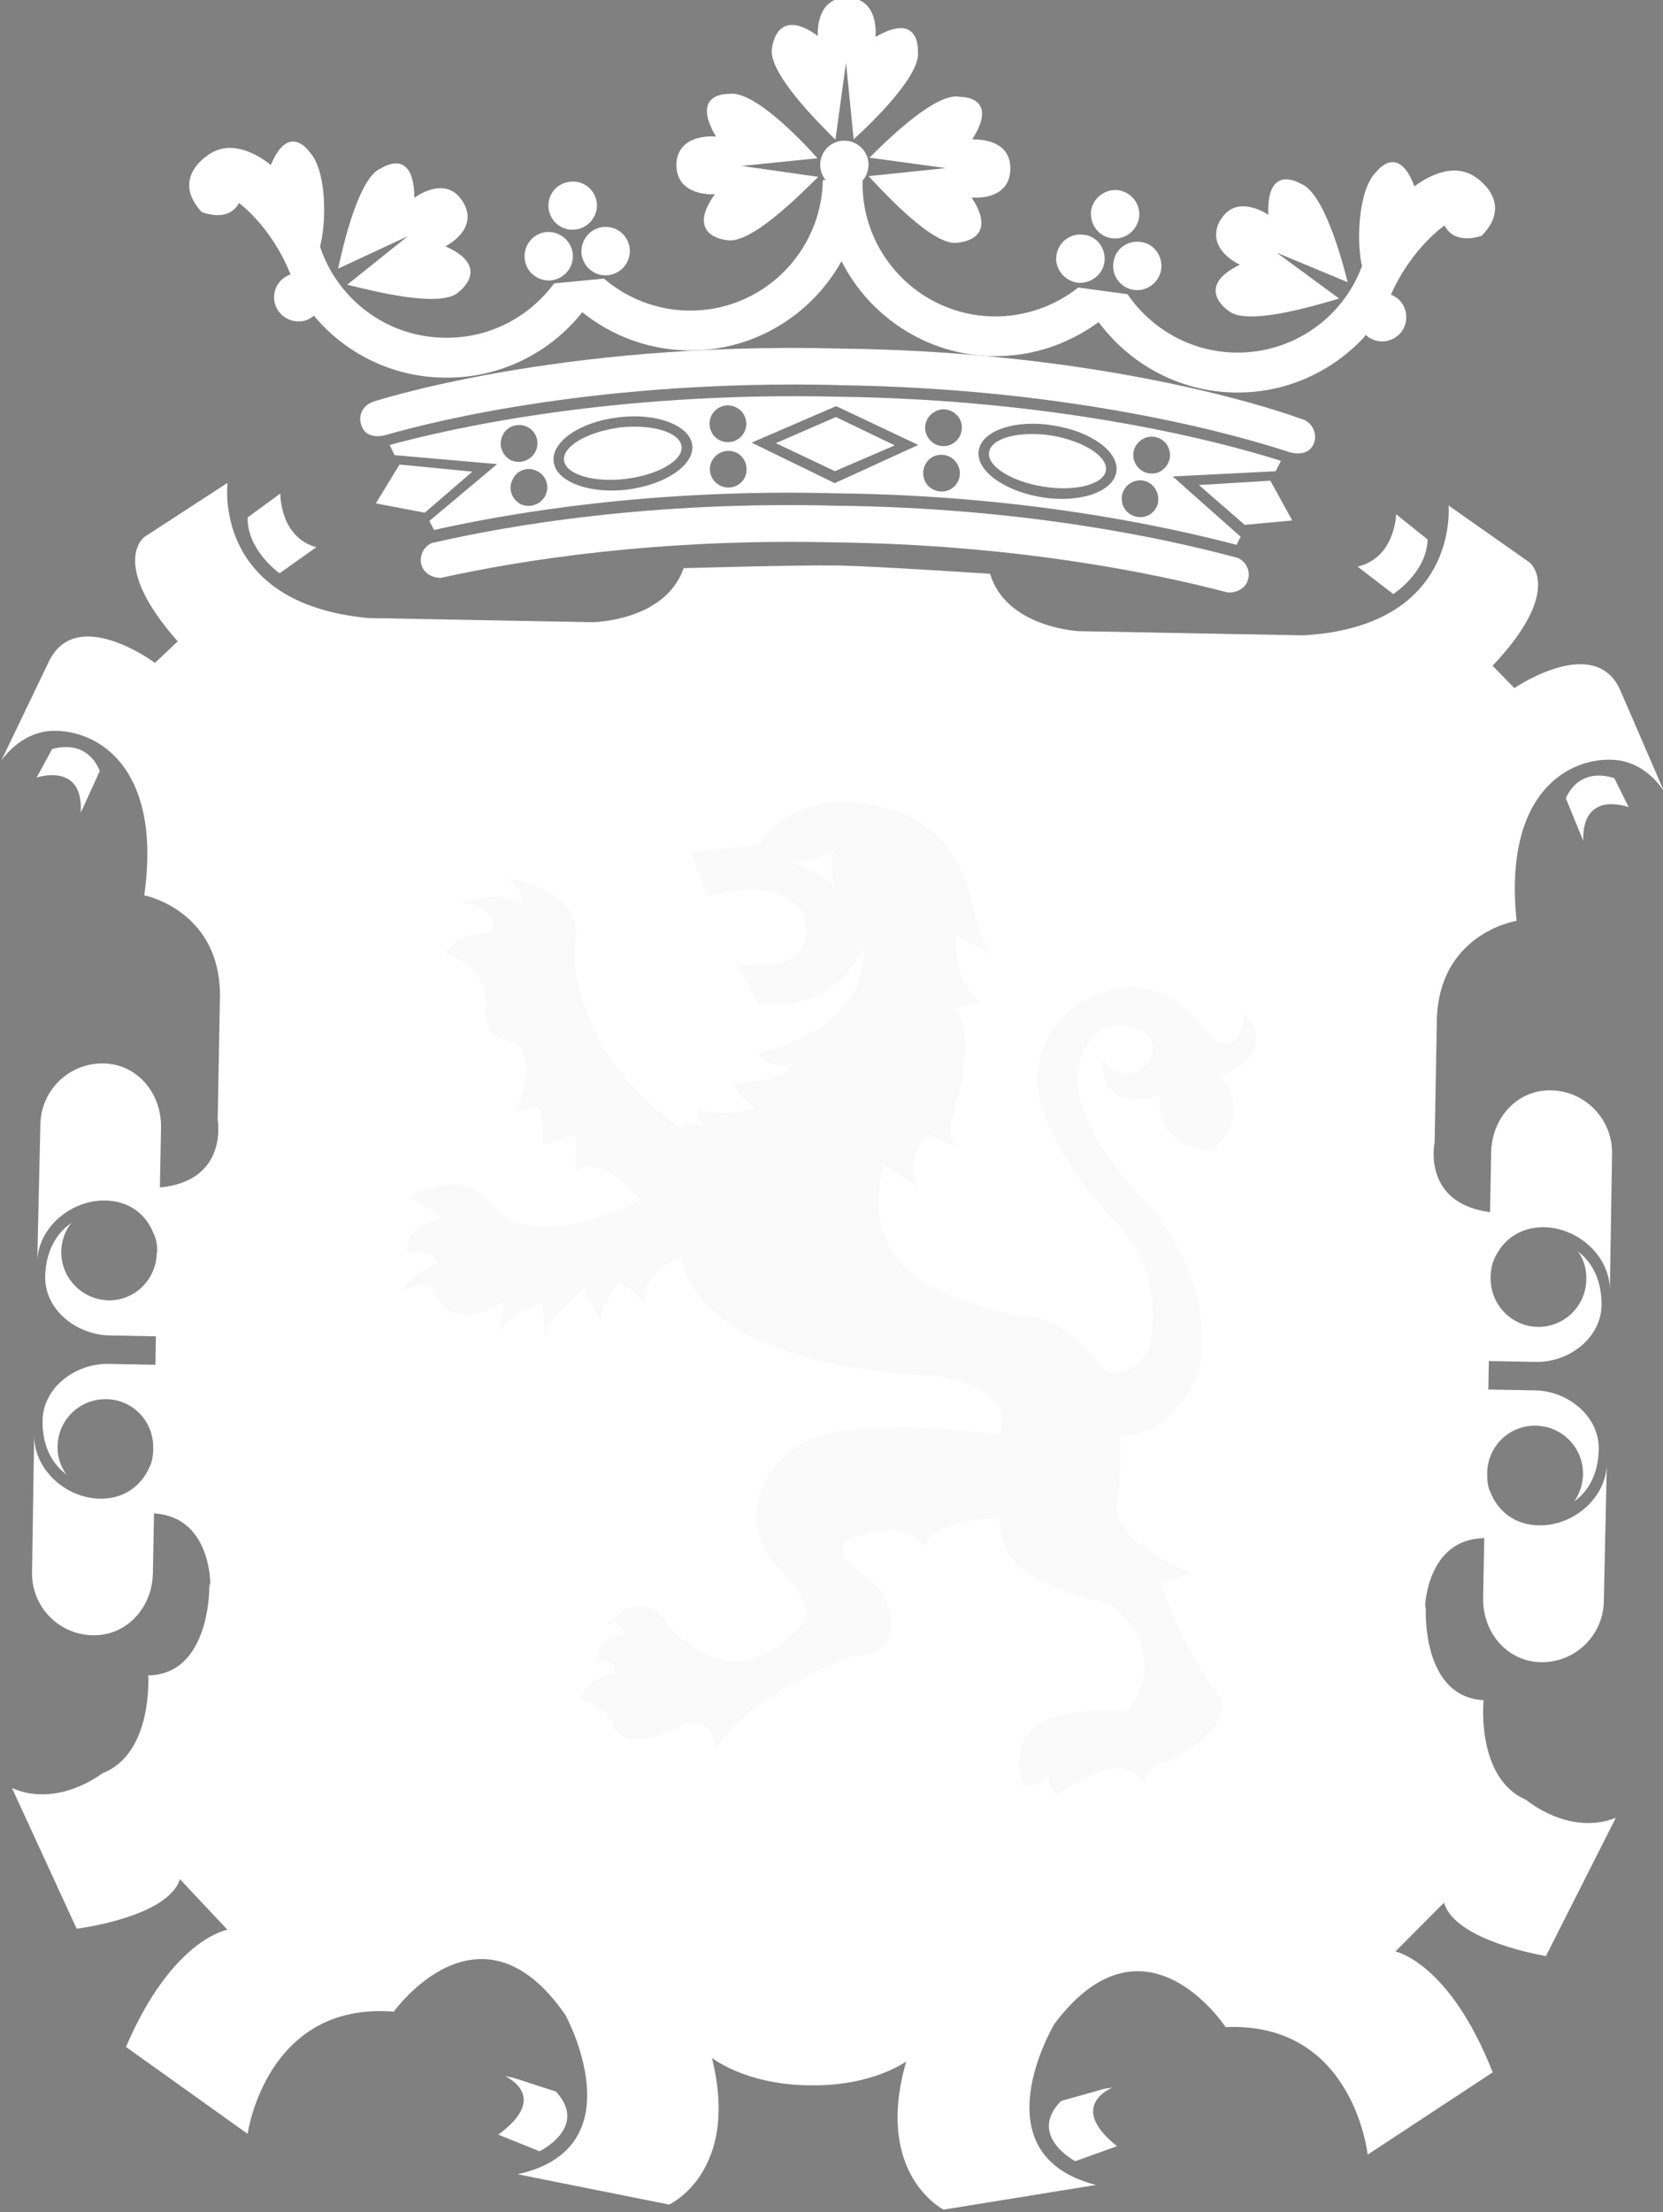 <?xml version="1.0" encoding="UTF-8" standalone="no"?>
<svg
   xmlns:dc="http://purl.org/dc/elements/1.1/"
   xmlns:cc="http://creativecommons.org/ns#"
   xmlns:rdf="http://www.w3.org/1999/02/22-rdf-syntax-ns#"
   xmlns:svg="http://www.w3.org/2000/svg"
   xmlns="http://www.w3.org/2000/svg"
   id="svg983"
   version="1.1"
   viewBox="0 0 71.004 94.416"
   height="94.416mm"
   width="71.004mm">
  <rect x="0" y="0" width="71.004" height="94.416" fill="#808080" stroke="none"/>
  <defs
     id="defs977" />
  <g
     transform="translate(-24.31,-94.372)"
     id="layer1">
    <g
       id="g2491"
       transform="matrix(0.938,0,0,0.939,1298.757,-2246.51)">
      <g
         id="g1660">
        <path
           id="path2407"
           style="fill:#ffffff;fill-opacity:1;fill-rule:nonzero;stroke:none;stroke-width:0.456"
           d="m -1356.314,2526.999 -0.703,1.294 c 0,0 2.149,-0.729 2.006,1.601 l 0.865,-1.893 c 0,0 -0.456,-1.469 -2.169,-1.002 0,0 1.713,-0.467 0,0" />
        <path
           id="path2409"
           style="fill:#ffffff;fill-opacity:1;fill-rule:nonzero;stroke:none;stroke-width:0.456"
           d="m -1347.415,2516.472 1.49,-1.089 c 0,0 -0.037,1.976 1.634,2.442 l -1.669,1.185 c 0,0 -1.482,-1.043 -1.454,-2.538 0,0 -0.028,1.496 0,0" />
        <path
           id="path2411"
           style="fill:#ffffff;fill-opacity:1;fill-rule:nonzero;stroke:none;stroke-width:0.456"
           d="m -1335.7,2587.319 c 0,0 2.105,0.897 -0.304,2.657 l 1.877,0.756 c 0,0 2.25,-1.089 0.745,-2.715 l -1.946,-0.629" />
        <path
           id="path2413"
           style="fill:#ffffff;fill-opacity:1;fill-rule:nonzero;stroke:none;stroke-width:0.456"
           d="m -1285.205,2528.32 0.654,1.319 c 0,0 -2.126,-0.809 -2.069,1.526 l -0.789,-1.924 c 0,0 0.508,-1.452 2.204,-0.921 0,0 -1.696,-0.53 0,0" />
        <path
           id="path2415"
           style="fill:#ffffff;fill-opacity:1;fill-rule:nonzero;stroke:none;stroke-width:0.456"
           d="m -1293.706,2517.47 -1.43,-1.143 c 0,0 -0.037,1.976 -1.753,2.379 l 1.623,1.247 c 0,0 1.532,-0.987 1.56,-2.482 0,0 -0.028,1.496 0,0" />
        <path
           id="path2417"
           style="fill:#ffffff;fill-opacity:1;fill-rule:nonzero;stroke:none;stroke-width:0.456"
           d="m -1308.04,2587.833 c 0,0 -2.122,0.819 0.198,2.666 l -1.901,0.686 c 0,0 -2.201,-1.172 -0.642,-2.74 l 1.978,-0.556" />
        <path
           id="path2419"
           style="fill:#ffffff;fill-opacity:1;fill-rule:nonzero;stroke:none;stroke-width:0.456"
           d="m -1320.548,2518.654 c 1.647,0.03 6.929,0.378 6.929,0.378 0.733,2.45 4.032,2.608 4.032,2.608 l 10.22,0.19 c 7.146,-0.402 6.616,-5.905 6.616,-5.905 l 3.696,2.598 c 0,0 1.576,1.24 -1.69,4.689 l 0.992,1.016 c 0,0 3.657,-2.502 4.817,0.09 l 2,4.618 c 0,0 -0.759,-1.332 -2.253,-1.445 -2.012,-0.148 -5.077,1.402 -4.464,7.314 0,0 -3.614,0.565 -3.631,4.644 l -0.1,5.427 c 0,0 -0.593,2.762 2.524,3.171 l -3e-4,0.017 0.051,-2.738 c 0.028,-1.549 1.173,-2.846 2.722,-2.817 1.568,0.03 2.809,1.327 2.78,2.88 l -0.1,6.246 c 0.028,-1.56 -1.421,-2.873 -2.983,-2.902 -1.098,-0.021 -1.902,0.57 -2.287,1.463 l -0.025,0.058 c -0.086,0.216 -0.126,0.461 -0.13,0.71 v 0.072 c -0.023,1.196 0.937,2.203 2.137,2.225 1.211,0.023 2.194,-0.948 2.216,-2.144 0.018,-0.504 -0.132,-0.946 -0.394,-1.313 l 0.079,0.081 c 0.663,0.529 1.026,1.391 1.008,2.402 -0.028,1.499 -1.499,2.594 -2.988,2.566 l -2.144,-0.04 v 0.142 l -0.021,1.13 v 0.023 l 2.135,0.04 c 1.494,0.028 2.919,1.176 2.891,2.676 -0.019,1.024 -0.396,1.845 -1.096,2.357 l -0.072,0.093 c 0.265,-0.369 0.443,-0.811 0.452,-1.297 0.023,-1.211 -0.938,-2.203 -2.146,-2.225 -1.209,-0.023 -2.194,0.933 -2.216,2.144 v 0.072 c 0,0.244 0.023,0.486 0.093,0.688 l 0.039,0.081 c 0.35,0.91 1.124,1.526 2.228,1.546 1.549,0.028 3.056,-1.234 3.086,-2.801 l -0.137,6.258 c -0.028,1.553 -1.317,2.79 -2.865,2.761 -1.554,-0.028 -2.657,-1.364 -2.628,-2.925 l 0.051,-2.729 -0.039,-7e-4 -0.017,0.018 c -2.538,0.081 -2.634,3.068 -2.634,3.068 l 0.03,0.142 c 0,0 -0.204,4.007 2.63,4.154 0,0 -0.365,3.546 1.939,4.533 0,0 1.945,1.653 4.078,0.815 l -3.179,6.282 c 0,0 -4.148,-0.67 -4.637,-2.428 l -2.216,2.221 c 0,0 2.456,0.482 4.429,5.493 l -5.692,3.741 c 0,0 -0.629,-6.046 -6.466,-5.798 0,0 -3.679,-5.617 -7.793,-0.144 0,0 -3.546,5.919 1.891,7.32 l -6.935,1.121 c 0,0 -3.183,-1.598 -1.7,-6.736 0,0 -1.54,1.136 -4.371,1.084 l -0.021,-6e-4 h -0.104 l -0.019,-3e-4 c -2.84,-0.053 -4.33,-1.245 -4.33,-1.245 1.296,5.189 -1.946,6.668 -1.946,6.668 l -6.901,-1.379 c 5.494,-1.198 2.176,-7.244 2.176,-7.244 -3.894,-5.62 -7.809,-0.146 -7.809,-0.146 -5.821,-0.464 -6.654,5.554 -6.654,5.554 l -5.537,-3.95 c 2.12,-4.935 4.619,-5.325 4.619,-5.325 l -2.164,-2.302 c -0.54,1.739 -4.699,2.255 -4.699,2.255 l -2.945,-6.395 c 2.099,0.917 4.102,-0.663 4.102,-0.663 2.337,-0.9 2.099,-4.458 2.099,-4.458 2.847,-0.042 2.783,-4.054 2.783,-4.054 l 0.042,-0.142 c 0,0 0.017,-2.988 -2.524,-3.164 l 2e-4,-0.017 -0.037,-7e-4 -0.051,2.729 c -0.028,1.562 -1.184,2.854 -2.733,2.826 -1.563,-0.028 -2.797,-1.313 -2.768,-2.865 l 0.097,-6.259 c -0.03,1.567 1.417,2.885 2.984,2.914 1.095,0.021 1.895,-0.567 2.277,-1.463 l 0.039,-0.079 c 0.074,-0.198 0.116,-0.44 0.119,-0.683 v -0.072 c 0.023,-1.211 -0.921,-2.203 -2.125,-2.225 -1.218,-0.023 -2.206,0.933 -2.229,2.144 -0.018,0.486 0.151,0.934 0.421,1.313 l -0.098,-0.097 c -0.672,-0.538 -1.024,-1.373 -1.005,-2.397 0.028,-1.499 1.5,-2.594 3.002,-2.566 l 2.133,0.04 5e-4,-0.023 0.021,-1.13 v -0.142 l -2.12,-0.04 c -1.503,-0.028 -2.946,-1.177 -2.918,-2.676 0.019,-1.011 0.417,-1.858 1.093,-2.362 l 0.102,-0.079 c -0.283,0.356 -0.453,0.793 -0.462,1.297 -0.023,1.197 0.941,2.203 2.151,2.225 1.193,0.023 2.173,-0.948 2.195,-2.145 l 0.023,-0.07 c 0,-0.249 -0.037,-0.496 -0.114,-0.715 l -0.037,-0.06 c -0.334,-0.906 -1.108,-1.526 -2.214,-1.546 -1.56,-0.03 -3.068,1.229 -3.098,2.789 l 0.142,-6.245 c 0.028,-1.552 1.302,-2.804 2.876,-2.775 1.545,0.028 2.644,1.367 2.616,2.916 l -0.051,2.739 v -0.018 c 3.131,-0.292 2.631,-3.075 2.631,-3.075 l 0.1,-5.427 c 0.135,-4.077 -3.443,-4.775 -3.443,-4.775 0.827,-5.886 -2.186,-7.548 -4.196,-7.475 -1.479,0.058 -2.314,1.36 -2.314,1.36 l 2.183,-4.54 c 1.265,-2.547 4.816,0.09 4.816,0.09 l 1.034,-0.978 c -3.151,-3.568 -1.513,-4.748 -1.513,-4.748 l 3.784,-2.459 c 0,0 -0.732,5.479 6.394,6.146 l 10.215,0.19 c 0,0 3.312,-0.035 4.149,-2.456 0,0 5.264,-0.151 6.922,-0.121 h 0.082" />
        <path
           id="path2421"
           style="fill:#ffffff;fill-opacity:1;fill-rule:nonzero;stroke:none;stroke-width:0.456"
           d="m -1337.184,2514.39 -3.316,-0.324 -1.078,1.766 2.227,0.424 2.167,-1.867" />
        <path
           id="path2423"
           style="fill:#ffffff;fill-opacity:1;fill-rule:nonzero;stroke:none;stroke-width:0.456"
           d="m -1304.112,2514.997 3.251,-0.196 0.996,1.807 -2.164,0.201 -2.083,-1.811" />
        <path
           id="path2425"
           style="fill:#ffffff;fill-opacity:1;fill-rule:nonzero;stroke:none;stroke-width:0.456"
           d="m -1320.515,2510.46 c 10.759,0.139 18.297,2.308 20.485,3.032 0.416,0.135 0.983,0.114 1.169,-0.434 0.127,-0.414 -0.086,-0.882 -0.506,-1.039 l -0.216,-0.072 c 0,0 -8.025,-3.008 -20.901,-3.153 v -2e-4 c -12.898,-0.334 -21.263,2.432 -21.263,2.432 h 0.021 c -0.428,0.142 -0.665,0.601 -0.521,1.02 0.144,0.555 0.714,0.597 1.131,0.477 2.212,-0.643 9.831,-2.53 20.601,-2.269 v 10e-5" />
        <path
           id="path2427"
           style="fill:#ffffff;fill-opacity:1;fill-rule:nonzero;stroke:none;stroke-width:0.456"
           d="m -1320.66,2517.605 c 8.065,0.102 14.327,1.349 17.87,2.279 0.349,0.018 0.772,-0.151 0.901,-0.553 0.147,-0.416 -0.079,-0.883 -0.496,-1.037 l -0.026,-5e-4 c -3.481,-0.937 -9.879,-2.264 -18.218,-2.356 l -0.026,-6e-4 0.026,6e-4 c -8.349,-0.217 -14.801,0.871 -18.314,1.678 l -0.03,-5e-4 c -0.414,0.139 -0.652,0.597 -0.527,1.018 0.119,0.407 0.527,0.585 0.881,0.586 3.584,-0.797 9.881,-1.811 17.959,-1.613" />
        <path
           id="path2429"
           style="fill:#ffffff;fill-opacity:1;fill-rule:nonzero;stroke:none;stroke-width:0.456"
           d="m -1307.765,2501.598 c -0.592,-0.084 -1.164,0.338 -1.255,0.928 -0.075,0.601 0.329,1.166 0.931,1.255 0.602,0.088 1.146,-0.331 1.254,-0.938 0.076,-0.601 -0.334,-1.144 -0.93,-1.244 0,0 0.596,0.1 0,0" />
        <path
           id="path2431"
           style="fill:#ffffff;fill-opacity:1;fill-rule:nonzero;stroke:none;stroke-width:0.456"
           d="m -1306.755,2503.95 c -0.604,-0.09 -1.172,0.317 -1.248,0.928 -0.093,0.595 0.315,1.153 0.917,1.25 0.592,0.09 1.166,-0.33 1.259,-0.94 0.074,-0.597 -0.328,-1.164 -0.928,-1.237 0,0 0.601,0.074 0,0" />
        <path
           id="path2433"
           style="fill:#ffffff;fill-opacity:1;fill-rule:nonzero;stroke:none;stroke-width:0.456"
           d="m -1309.335,2503.623 c -0.606,-0.088 -1.165,0.31 -1.262,0.923 -0.098,0.586 0.331,1.148 0.93,1.253 0.602,0.077 1.171,-0.347 1.253,-0.93 0.084,-0.611 -0.333,-1.173 -0.921,-1.246 0,0 0.588,0.074 0,0" />
        <path
           id="path2435"
           style="fill:#ffffff;fill-opacity:1;fill-rule:nonzero;stroke:none;stroke-width:0.456"
           d="m -1332.744,2501.213 c 0.611,-0.075 1.149,0.351 1.225,0.96 0.063,0.595 -0.385,1.153 -0.981,1.213 -0.616,0.072 -1.144,-0.365 -1.216,-0.968 -0.063,-0.609 0.365,-1.142 0.972,-1.204 0,0 -0.607,0.062 0,0" />
        <path
           id="path2437"
           style="fill:#ffffff;fill-opacity:1;fill-rule:nonzero;stroke:none;stroke-width:0.456"
           d="m -1333.832,2503.5 c 0.601,-0.058 1.144,0.374 1.218,0.981 0.061,0.609 -0.374,1.138 -0.974,1.214 -0.598,0.058 -1.153,-0.362 -1.211,-0.965 -0.07,-0.615 0.358,-1.16 0.967,-1.23 0,0 -0.609,0.07 0,0" />
        <path
           id="path2439"
           style="fill:#ffffff;fill-opacity:1;fill-rule:nonzero;stroke:none;stroke-width:0.456"
           d="m -1331.241,2503.272 c 0.604,-0.07 1.148,0.358 1.218,0.972 0.062,0.603 -0.37,1.145 -0.974,1.216 -0.607,0.067 -1.144,-0.365 -1.22,-0.972 -0.051,-0.607 0.372,-1.149 0.976,-1.216 0,0 -0.603,0.067 0,0" />
        <path
           id="path2441"
           style="fill:#ffffff;fill-opacity:1;fill-rule:nonzero;stroke:none;stroke-width:0.456"
           d="m -1319.827,2499.282 c 0.942,-0.857 3.097,-2.965 2.921,-4.021 0,0 0.105,-1.815 -1.93,-0.627 0,0 0.209,-1.699 -1.226,-1.796 h -0.063 c -1.484,0.018 -1.333,1.747 -1.333,1.747 -1.902,-1.38 -2.082,0.537 -2.082,0.537 -0.235,1.066 2.01,3.318 2.881,4.178 l 0.483,-3.5 0.348,3.483" />
        <path
           id="path2443"
           style="fill:#ffffff;fill-opacity:1;fill-rule:nonzero;stroke:none;stroke-width:0.456"
           d="m -1321.473,2500.146 c -0.838,-0.938 -2.947,-3.108 -4.028,-2.925 0,0 -1.792,-0.093 -0.594,1.941 0,0 -1.713,-0.199 -1.804,1.228 v 0.067 c 0.018,1.461 1.75,1.324 1.75,1.324 -1.371,1.916 0.521,2.081 0.521,2.081 1.078,0.244 3.315,-2.019 4.189,-2.872 l -3.492,-0.496 3.46,-0.349" />
        <path
           id="path2445"
           style="fill:#ffffff;fill-opacity:1;fill-rule:nonzero;stroke:none;stroke-width:0.456"
           d="m -1319.109,2500.12 c 0.905,-0.907 3.086,-3.011 4.128,-2.764 0,0 1.819,-0.049 0.546,1.937 0,0 1.73,-0.125 1.739,1.297 v 0.063 c -0.04,1.466 -1.762,1.276 -1.762,1.276 1.284,1.954 -0.621,2.051 -0.621,2.051 -1.076,0.204 -3.234,-2.135 -4.071,-3.022 l 3.514,-0.366 -3.473,-0.473" />
        <path
           id="path2447"
           style="fill:#ffffff;fill-opacity:1;fill-rule:nonzero;stroke:none;stroke-width:0.456"
           d="m -1320.227,2499.346 c 0.605,0.017 1.086,0.512 1.075,1.105 -0.018,0.625 -0.51,1.103 -1.116,1.092 -0.62,-0.017 -1.095,-0.508 -1.083,-1.133 0.018,-0.593 0.504,-1.075 1.124,-1.064 0,0 -0.62,-0.018 0,0" />
        <path
           id="path2449"
           style="fill:#ffffff;fill-opacity:1;fill-rule:nonzero;stroke:none;stroke-width:0.456"
           d="m -1297.343,2505.777 c -0.307,-1.231 -1.131,-4.13 -2.149,-4.482 0,0 -1.56,-0.959 -1.46,1.422 0,0 -1.426,-0.999 -2.159,0.209 l -0.049,0.058 c -0.683,1.304 0.914,2 0.914,2 -2.133,1.03 -0.524,2.092 -0.524,2.092 0.824,0.705 3.865,-0.21 5.039,-0.555 l -2.836,-2.081 3.224,1.337" />
        <path
           id="path2451"
           style="fill:#ffffff;fill-opacity:1;fill-rule:nonzero;stroke:none;stroke-width:0.456"
           d="m -1321.231,2501.134 c -0.062,3.33 -2.806,5.997 -6.141,5.935 -1.467,-0.026 -2.803,-0.582 -3.825,-1.455 l -2.266,0.22 c -1.131,1.526 -2.942,2.506 -4.987,2.469 h -0.04 c -2.635,-0.049 -4.847,-1.779 -5.628,-4.142 l 0.019,-0.077 c 0.289,-1.176 0.258,-3.45 -0.504,-4.232 0,0 -0.936,-1.38 -1.755,0.603 0,0 -1.46,-1.293 -2.715,-0.547 0,0 -1.923,1.051 -0.438,2.678 0,0 1.209,0.518 1.705,-0.407 0,0 1.454,1.051 2.321,3.188 l 1.071,1.915 c 1.406,1.695 3.517,2.79 5.891,2.834 l 0.04,7e-4 c 2.546,0.047 4.835,-1.127 6.301,-2.973 v 0 c 1.308,1.047 2.966,1.701 4.777,1.734 3.005,0.056 5.642,-1.587 7.018,-4.044 l 0.021,0.018 c 1.272,2.492 3.858,4.232 6.849,4.288 1.813,0.033 3.478,-0.555 4.816,-1.533 l 0.047,0.018 c 1.401,1.869 3.63,3.122 6.152,3.169 2.339,0.044 4.449,-0.943 5.917,-2.524 l 1.198,-1.893 c 0.951,-2.159 2.455,-3.178 2.455,-3.178 0.481,0.939 1.694,0.466 1.694,0.466 1.536,-1.571 -0.331,-2.694 -0.331,-2.694 -1.227,-0.797 -2.734,0.457 -2.734,0.457 -0.743,-2.01 -1.73,-0.666 -1.73,-0.666 -0.796,0.744 -0.92,3.012 -0.675,4.203 l 0.021,0.074 c -0.859,2.342 -3.138,3.988 -5.783,3.939 -2.041,-0.039 -3.82,-1.091 -4.895,-2.654 l -2.239,-0.302 c -1.059,0.835 -2.42,1.339 -3.882,1.312 -3.342,-0.061 -6,-2.829 -5.938,-6.159" />
        <path
           id="path2453"
           style="fill:#ffffff;fill-opacity:1;fill-rule:nonzero;stroke:none;stroke-width:0.456"
           d="m -1343.295,2505.162 c 0.269,-1.244 0.972,-4.187 1.96,-4.562 0,0 1.497,-1.023 1.51,1.343 0,0 1.379,-1.057 2.167,0.116 l 0.049,0.072 c 0.758,1.259 -0.805,2.016 -0.805,2.016 2.15,0.943 0.608,2.077 0.608,2.077 -0.799,0.752 -3.886,-0.042 -5.074,-0.331 l 2.757,-2.205 -3.173,1.474" />
        <path
           id="path2455"
           style="fill:#ffffff;fill-opacity:1;fill-rule:nonzero;stroke:none;stroke-width:0.456"
           d="m -1345.692,2505.538 c -0.515,0.299 -0.674,0.999 -0.35,1.507 0.327,0.507 1.017,0.678 1.507,0.354 0.528,-0.332 0.678,-1.002 0.356,-1.525 -0.329,-0.509 -1.004,-0.669 -1.513,-0.336 0,0 0.508,-0.333 0,0" />
        <path
           id="path2457"
           style="fill:#ffffff;fill-opacity:1;fill-rule:nonzero;stroke:none;stroke-width:0.456"
           d="m -1323.361,2513.095 2.722,-1.182 2.669,1.282 -2.715,1.166 -2.677,-1.266" />
        <path
           id="path2459"
           style="fill:#ffffff;fill-opacity:1;fill-rule:nonzero;stroke:none;stroke-width:0.456"
           d="m -1330.477,2512.381 c 1.472,-0.16 2.732,0.211 2.816,0.861 0.077,0.634 -1.07,1.3 -2.539,1.476 -1.466,0.183 -2.734,-0.208 -2.811,-0.834 -0.075,-0.651 1.059,-1.302 2.534,-1.502 0,0 -1.475,0.201 0,0" />
        <path
           id="path2461"
           style="fill:#ffffff;fill-opacity:1;fill-rule:nonzero;stroke:none;stroke-width:0.456"
           d="m -1300.622,2514.372 -4.685,0.235 3.094,2.74 -0.179,0.353 -2e-4,0.017 c -3.49,-0.911 -9.887,-2.253 -18.227,-2.342 -8.349,-0.221 -14.801,0.883 -18.307,1.664 l -0.217,-0.405 3.087,-2.588 -4.668,-0.407 -0.223,-0.46 c 2.422,-0.664 9.904,-2.443 20.409,-2.196 l 0.018,2e-4 c 10.257,0.139 17.583,2.097 20.142,2.916 z m -35.185,-1.638 c -0.208,0.444 -0.026,0.92 0.378,1.135 0.422,0.189 0.919,0.017 1.128,-0.412 0.189,-0.406 0.028,-0.906 -0.391,-1.105 -0.42,-0.203 -0.926,-0.018 -1.115,0.382 0,0 0.189,-0.399 0,0 m 0.449,2.026 c -0.215,0.423 -0.017,0.902 0.378,1.111 0.429,0.181 0.919,0.017 1.126,-0.412 0.2,-0.412 0.018,-0.913 -0.402,-1.105 -0.408,-0.2 -0.918,-0.032 -1.103,0.406 0,0 0.184,-0.437 0,0 m 9.105,-3.005 c -0.242,0.38 -0.147,0.897 0.233,1.151 0.389,0.263 0.916,0.156 1.175,-0.242 0.238,-0.362 0.147,-0.891 -0.239,-1.141 -0.392,-0.271 -0.907,-0.151 -1.169,0.231 0,0 0.262,-0.382 0,0 m 0.018,2.075 c -0.255,0.383 -0.142,0.895 0.246,1.146 0.378,0.253 0.897,0.146 1.151,-0.223 0.253,-0.394 0.144,-0.911 -0.226,-1.171 -0.394,-0.253 -0.911,-0.146 -1.171,0.247 0,0 0.26,-0.392 0,0 m 5.548,1.084 3.801,-1.736 -3.736,-1.765 -3.849,1.66 z m -12.795,-0.98 c 0.095,0.905 1.602,1.485 3.355,1.273 1.732,-0.222 3.061,-1.113 2.953,-2.029 -0.119,-0.893 -1.633,-1.471 -3.352,-1.256 -1.74,0.201 -3.066,1.099 -2.957,2.011 0,0 -0.109,-0.912 0,0 m 26.887,-1.061 c -0.416,0.183 -0.624,0.676 -0.433,1.089 0.179,0.436 0.676,0.627 1.098,0.453 0.415,-0.199 0.624,-0.669 0.432,-1.119 -0.174,-0.406 -0.676,-0.611 -1.096,-0.423 0,0 0.42,-0.188 0,0 m -0.521,1.985 c -0.429,0.176 -0.62,0.67 -0.446,1.089 0.186,0.436 0.685,0.618 1.101,0.453 0.436,-0.193 0.614,-0.666 0.432,-1.096 -0.186,-0.444 -0.672,-0.631 -1.087,-0.446 0,0 0.415,-0.185 0,0 m -9.053,-3.169 c -0.4,0.235 -0.518,0.76 -0.285,1.131 0.238,0.407 0.761,0.534 1.154,0.285 0.396,-0.24 0.509,-0.753 0.283,-1.142 -0.255,-0.391 -0.756,-0.531 -1.153,-0.274 0,0 0.397,-0.256 0,0 m -0.105,2.057 c -0.379,0.246 -0.507,0.758 -0.262,1.161 0.234,0.379 0.757,0.504 1.155,0.266 0.379,-0.237 0.509,-0.744 0.265,-1.137 -0.236,-0.402 -0.752,-0.529 -1.158,-0.29 0,0 0.405,-0.238 0,0 m 5.524,-1.456 c -1.733,-0.28 -3.243,0.242 -3.38,1.131 -0.158,0.911 1.134,1.85 2.872,2.137 1.734,0.277 3.245,-0.248 3.389,-1.148 0.151,-0.907 -1.15,-1.854 -2.882,-2.119 0,0 1.731,0.266 0,0" />
        <path
           id="path2463"
           style="fill:#ffffff;fill-opacity:1;fill-rule:nonzero;stroke:none;stroke-width:0.456"
           d="m -1310.831,2512.745 c -1.462,-0.214 -2.725,0.109 -2.833,0.756 -0.111,0.63 1.014,1.339 2.47,1.569 1.472,0.237 2.74,-0.105 2.847,-0.729 0.098,-0.648 -1.012,-1.34 -2.484,-1.595 0,0 1.472,0.255 0,0" />
        <path
           id="path2465"
           style="fill:#ffffff;fill-opacity:1;fill-rule:nonzero;stroke:none;stroke-width:0.456"
           d="m -1295.149,2506.461 c 0.505,0.334 0.616,1.028 0.292,1.523 -0.351,0.505 -1.03,0.64 -1.532,0.294 -0.51,-0.348 -0.64,-1.034 -0.298,-1.527 0.35,-0.499 1.022,-0.634 1.538,-0.29 0,0 -0.516,-0.344 0,0" />
        <path
           id="path2467"
           style="fill:#ffffff;fill-opacity:1;fill-rule:nonzero;stroke:none;stroke-width:0.456"
           d="m -1317.969,2513.195 -2.667,-1.282 -2.72,1.182 2.675,1.266 2.713,-1.166" />
        <path
           id="path2471"
           style="fill:#ffffff;fill-opacity:1;fill-rule:nonzero;stroke:none;stroke-width:0.456"
           d="m -1326.287,2534.314 c 1.606,-0.258 3.243,1.669 3.243,1.669 -0.499,-0.383 -3.13,-0.277 -3.13,-0.277 -2.545,-0.127 -2.948,-2.174 -2.948,-2.174 0.78,1.044 2.835,0.783 2.835,0.783" />
        <path
           id="path2473"
           style="fill:#fafafa;fill-opacity:1;fill-rule:nonzero;stroke:none;stroke-width:0.456"
           d="m -1303.352,2540.32 c 0,0 1.274,0.464 1.307,-1.306 0,0 1.789,1.761 -1.116,2.859 0,0 1.655,1.593 -0.357,3.401 h -0.079 c -2.69,-0.269 -2.292,-2.515 -2.292,-2.515 -2.995,0.814 -2.575,-1.651 -2.575,-1.651 1.055,1.405 2.103,0.102 2.103,0.102 0.612,-1.294 -0.776,-1.555 -0.776,-1.555 -2.032,-0.599 -2.433,1.718 -2.433,1.718 -0.637,2.468 2.81,5.962 2.81,5.962 3.656,3.865 2.686,7.864 2.686,7.864 -1.372,3.403 -3.687,2.986 -3.687,2.986 0.018,-0.801 -0.684,-2.948 -0.684,-2.948 1.368,0.405 2.07,-0.959 2.07,-0.959 0.785,-3.715 -1.439,-5.655 -1.439,-5.655 -2.352,-2.519 -3.059,-4.349 -3.059,-4.349 -1.76,-3.465 0.968,-5.454 0.968,-5.454 3.638,-2.631 5.91,0.76 5.91,0.76 l 0.645,0.742" />
        <path
           id="path2475"
           style="fill:#fafafa;fill-opacity:1;fill-rule:nonzero;stroke:none;stroke-width:0.456"
           d="m -1321.9,2549.54 c -1.374,-1.206 -2.851,-0.778 -2.851,-0.778 -2.2,0.982 -2.929,1.392 -2.929,1.392 0,0 -1.609,0.402 -1.703,1.942 l -1.077,-0.898 c 0,0 -0.988,1.134 -0.854,1.881 l -0.78,-1.55 c 0,0 -1.763,1.428 -1.778,2.236 l -0.123,-1.612 c 0,0 -1.754,0.626 -1.996,1.418 l 0.255,-1.45 c -2.581,1.562 -3.209,-0.498 -3.209,-0.498 -0.288,-0.588 -1.445,0.044 -1.445,0.044 0.436,-0.859 1.613,-1.288 1.613,-1.288 -0.204,-0.729 -1.372,-0.457 -1.372,-0.457 -0.262,-1.319 1.563,-1.57 1.563,-1.57 -0.36,-0.531 -1.579,-0.977 -1.579,-0.977 0,0 2.208,-1.196 3.35,-0.16 0,0 1.223,1.403 2.079,1.419 0,0 2.624,0.637 6.546,-1.927" />
        <path
           id="path2477"
           style="fill:#fafafa;fill-opacity:1;fill-rule:nonzero;stroke:none;stroke-width:0.456"
           d="m -1335.308,2540.305 c 0,0 -1.31,-0.025 -1.286,-1.333 0,0 0.401,-2.094 -1.853,-2.67 0,0 0.623,-1.152 2.136,-0.892 0,0 0.471,-1.295 -1.424,-1.402 0,0 1.607,-0.714 2.769,0.051 0,0 0.301,-0.596 -0.642,-1.184 0,0 3.145,0.411 3.168,2.531 0,0 -0.383,1.534 0.449,3.437 0,0 0.675,2.85 4.28,5.387 0,0 -0.443,0.366 -0.482,2.475 0,0 -0.891,0.58 -1.324,0.791 0,0 -1.801,-2.212 -2.977,-1.295 l 0.032,-1.687 -1.539,0.479 c 0,0 0.088,-1.153 -0.187,-1.74 l -1.02,0.266 c 1.125,-2.74 -0.098,-3.217 -0.098,-3.217" />
        <path
           id="path2479"
           style="fill:#fafafa;fill-opacity:1;fill-rule:nonzero;stroke:none;stroke-width:0.456"
           d="m -1326.903,2543.392 c 1.443,0.383 2.563,-0.107 2.563,-0.107 -0.579,-0.306 -1.013,-1.105 -1.013,-1.105 2.626,-0.105 2.716,-0.833 2.716,-0.833 -1.158,0.215 -1.591,-0.532 -1.591,-0.532 5.348,-1.21 4.826,-4.737 4.826,-4.737 0,0 -1.22,2.978 -4.784,2.476 l -0.984,-1.849 c 0,0 3.704,0.813 3.105,-2.057 0,0 -0.621,-1.979 -4.442,-0.95 l -0.758,-2.059 3.072,-0.254 c 0,0 1.721,-3.023 6.143,-1.619 0,0 2.71,0.62 3.512,3.859 0,0 0.4,2.056 1.046,2.723 l -1.671,-0.847 c 0,0 -0.182,2.13 1.13,3.013 l -1.254,0.276 c 0,0 1.236,0.678 -0.028,4.888 0,0 -0.383,0.857 0.271,1.457 l -1.373,-0.613 c 0,0 -1.114,0.724 -0.488,2.395 l -1.512,-1.029 c 0,0 -1.289,3.248 1.658,5.28 0,0 2.667,1.487 4.784,1.603 0,0 1.758,-0.091 3.534,2.47 0,0 1.141,1.121 0.622,6.005 0,0 -0.637,1.516 3.36,3.201 l -1.4,0.483 c 0,0 1.108,3.177 2.616,5.035 0,0 1.213,1.246 -2.33,3.074 0,0 -1.014,0.03 -0.963,1.143 0,0 -0.552,-2.121 -4.034,0.361 0,0 -0.556,-0.367 -0.394,-1.317 0,0 0.198,0.877 -1.113,0.932 0,0 -1.472,-3.239 3.062,-3.452 0,0 0.947,-0.046 1.656,0.03 0,0 2.167,-2.444 -0.776,-4.912 0,0 -4.14,-0.723 -4.763,-2.48 0,0 -0.838,-2.071 -0.178,-5.778 0,0 0.385,-1.524 -3.179,-2.098 0,0 -10.135,-0.046 -11.425,-5.315 0,0 -1.856,-7.55 1.276,-5.898 -0.716,-0.379 -0.499,-0.864 -0.499,-0.864 m 3.867,-11.238 c 0,0 1.298,0.025 2.374,1.131 0,0 -0.484,-1.247 0.109,-1.832 0,0 -0.875,0.79 -2.483,0.702 0,0 1.608,0.088 0,0" />
        <path
           id="path2481"
           style="fill:#960954;fill-opacity:1;fill-rule:nonzero;stroke:none;stroke-width:0.456"
           d="m -1318.477,2565.375 h 2e-4 -2e-4" />
        <path
           id="path2483"
           style="fill:#960954;fill-opacity:1;fill-rule:nonzero;stroke:none;stroke-width:0.456"
           d="m -1318.48,2565.372 c -0.021,-0.042 -0.018,-0.032 0,0" />
        <path
           id="path2485"
           style="fill:#960954;fill-opacity:1;fill-rule:nonzero;stroke:none;stroke-width:0.456"
           d="m -1318.395,2565.559 c -0.042,-0.097 -0.067,-0.151 -0.082,-0.183 0.026,0.058 0.082,0.183 0.082,0.183" />
        <path
           id="path2487"
           style="fill:#960954;fill-opacity:1;fill-rule:nonzero;stroke:none;stroke-width:0.456"
           d="m -1330.963,2566.725 c 0.018,-0.023 0.035,-0.032 0.046,-0.053 -0.046,0.017 -0.046,0.053 -0.046,0.053" />
        <path
           id="path2489"
           style="fill:#fafafa;fill-opacity:1;fill-rule:nonzero;stroke:none;stroke-width:0.456"
           d="m -1312.847,2560.016 c 0.018,-0.974 -0.128,-1.766 -0.323,-1.782 0,-0.053 0.018,-0.088 0.018,-0.088 0,0 -7.359,-1.001 -9.276,0.567 0,0 -3.149,1.999 -1.194,5.09 0,0 2.082,1.936 1.562,2.87 0,0 -1.724,2.221 -3.839,1.683 0,0 -1.522,-0.251 -2.797,-2.1 0,0 -1.047,-0.878 -2.22,0.418 0.081,-0.017 0.286,0.047 0.812,0.508 0,0 -1.535,0.105 -1.415,1.358 0,0 0.739,-0.35 0.865,0.449 0,0 -1.231,0.114 -1.615,1.222 0,0 1.237,0.237 1.513,1.193 0,0 0.404,1.464 3.203,-0.095 0,0 1.395,-0.491 1.436,1.202 0,0 0.918,-2.257 6.201,-4.266 0,0 2.66,0.156 1.523,-2.684 -0.221,-0.497 -1.365,-1.329 -1.365,-1.329 -1.155,-0.903 -0.269,-1.314 -0.269,-1.314 3.016,-1.182 3.416,0.491 3.416,0.491 -0.049,-1.378 3.463,-1.459 3.463,-1.459 -0.025,-0.051 -0.042,-0.111 -0.067,-0.17 0.192,-0.068 0.352,-0.822 0.369,-1.762" />
      </g>
    </g>
  </g>
</svg>
